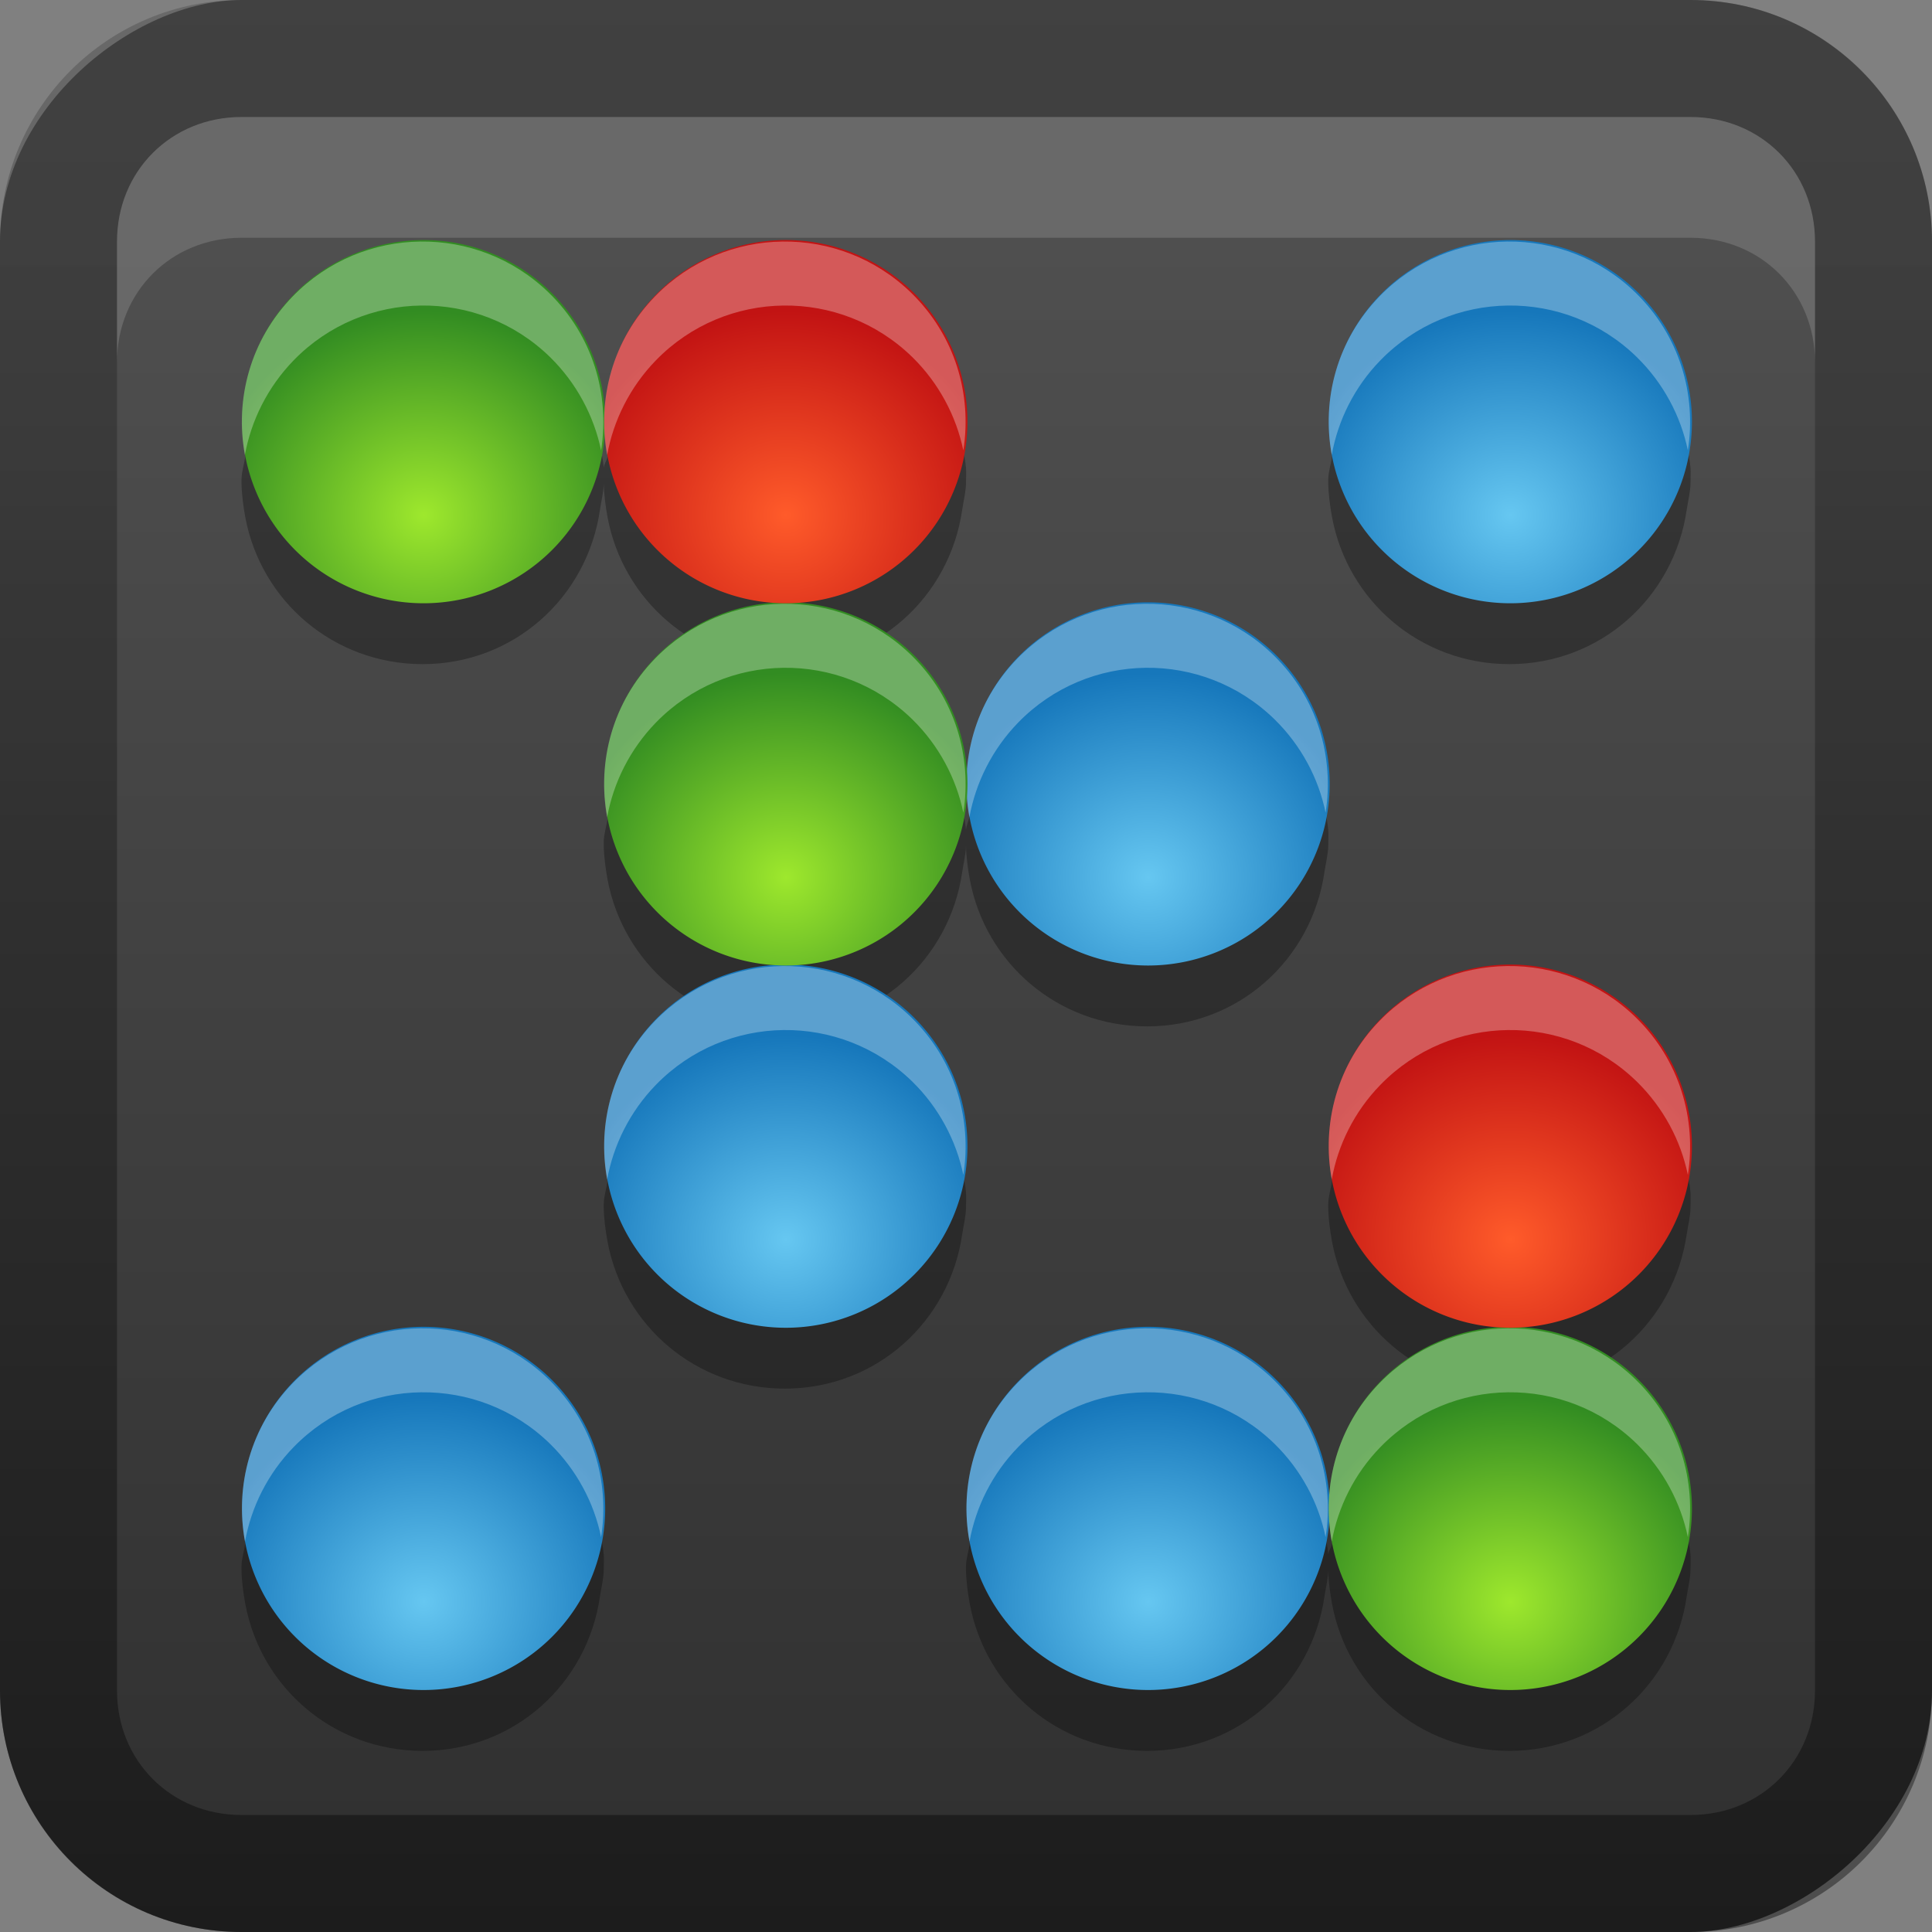 <?xml version="1.0" encoding="UTF-8" standalone="no"?>
<!-- Created with Inkscape (http://www.inkscape.org/) -->

<svg
   xmlns:dc="http://purl.org/dc/elements/1.1/"
   xmlns:cc="http://creativecommons.org/ns#"
   xmlns:rdf="http://www.w3.org/1999/02/22-rdf-syntax-ns#"
   xmlns:svg="http://www.w3.org/2000/svg"
   xmlns="http://www.w3.org/2000/svg"
   xmlns:xlink="http://www.w3.org/1999/xlink"
   xmlns:sodipodi="http://sodipodi.sourceforge.net/DTD/sodipodi-0.dtd"
   xmlns:inkscape="http://www.inkscape.org/namespaces/inkscape"
   width="16"
   height="16"
   id="svg2"
   sodipodi:version="0.32"
   inkscape:version="0.48.1 r9760"
   version="1.0"
   sodipodi:docname="gnome-glines.svg"
   inkscape:output_extension="org.inkscape.output.svg.inkscape"
   style="display:inline">
  <rect width="100%" height="100%" fill="#808080" stroke="none"/>
  <defs
     id="defs4">
    <inkscape:perspective
       sodipodi:type="inkscape:persp3d"
       inkscape:vp_x="0 : 8 : 1"
       inkscape:vp_y="0 : 1000 : 0"
       inkscape:vp_z="16 : 8 : 1"
       inkscape:persp3d-origin="8 : 5.3333333 : 1"
       id="perspective35" />
    <linearGradient
       inkscape:collect="always"
       id="linearGradient3327">
      <stop
         style="stop-color:#000000;stop-opacity:1;"
         offset="0"
         id="stop3330" />
      <stop
         style="stop-color:#000000;stop-opacity:0;"
         offset="1"
         id="stop3333" />
    </linearGradient>
    <linearGradient
       id="ButtonColor"
       x1="10.32"
       y1="21"
       x2="10.32"
       y2="0.999"
       gradientUnits="userSpaceOnUse">
      <stop
         style="stop-color:#29669f;stop-opacity:1;"
         offset="0"
         id="stop3189" />
      <stop
         style="stop-color:#88b6e0;stop-opacity:1;"
         offset="1"
         id="stop3191" />
    </linearGradient>
    <linearGradient
       inkscape:collect="always"
       xlink:href="#linearGradient3700-6"
       id="linearGradient3204"
       x1="1"
       y1="9"
       x2="15"
       y2="9"
       gradientUnits="userSpaceOnUse"
       gradientTransform="translate(-17,-2)" />
    <linearGradient
       inkscape:collect="always"
       xlink:href="#linearGradient3327"
       id="linearGradient3629"
       x1="0"
       y1="8"
       x2="29.017"
       y2="8"
       gradientUnits="userSpaceOnUse"
       gradientTransform="matrix(0,-1,1,0,0,16)" />
    <linearGradient
       inkscape:collect="always"
       xlink:href="#SVGID_1_-4"
       id="linearGradient3765"
       gradientUnits="userSpaceOnUse"
       gradientTransform="matrix(0.093,0,0,0.041,-26.756,8.025)"
       x1="383.289"
       y1="0"
       x2="383.289"
       y2="218.48" />
    <linearGradient
       id="SVGID_1_-4"
       gradientUnits="userSpaceOnUse"
       x1="383.289"
       y1="0"
       x2="383.289"
       y2="218.48">
      <stop
         offset="0.006"
         style="stop-color:#ED2828"
         id="stop3143-2" />
      <stop
         offset="0.5"
         style="stop-color:#EF3B39"
         id="stop3145-1" />
      <stop
         offset="0.994"
         style="stop-color:#C02126"
         id="stop3147-3" />
    </linearGradient>
    <linearGradient
       y2="180.675"
       x2="175.308"
       y1="73.254"
       x1="175.308"
       gradientUnits="userSpaceOnUse"
       id="linearGradient3749-5">
      <stop
         id="stop3751-8"
         style="stop-color:#000000;stop-opacity:1;"
         offset="0" />
      <stop
         id="stop3753-7"
         style="stop-color:#000000;stop-opacity:0.473;"
         offset="0.994" />
    </linearGradient>
    <linearGradient
       inkscape:collect="always"
       xlink:href="#linearGradient3749-5"
       id="linearGradient3754"
       gradientUnits="userSpaceOnUse"
       gradientTransform="matrix(0.042,0,0,0.034,1.944,0.786)"
       x1="175.308"
       y1="73.254"
       x2="175.308"
       y2="180.675" />
    <linearGradient
       inkscape:collect="always"
       xlink:href="#linearGradient3749-5"
       id="linearGradient3756"
       gradientUnits="userSpaceOnUse"
       gradientTransform="matrix(0.05,0,0,0.034,2.48,0.786)"
       x1="175.308"
       y1="73.254"
       x2="175.308"
       y2="180.675" />
    <linearGradient
       y2="180.675"
       x2="175.308"
       y1="73.254"
       x1="175.308"
       gradientTransform="matrix(0.049,0,0,0.034,3.116,0.786)"
       gradientUnits="userSpaceOnUse"
       id="linearGradient3809"
       xlink:href="#linearGradient3749-5"
       inkscape:collect="always" />
    <inkscape:perspective
       id="perspective3729"
       inkscape:persp3d-origin="0.5 : 0.33333333 : 1"
       inkscape:vp_z="1 : 0.5 : 1"
       inkscape:vp_y="0 : 1000 : 0"
       inkscape:vp_x="0 : 0.5 : 1"
       sodipodi:type="inkscape:persp3d" />
    <linearGradient
       inkscape:collect="always"
       xlink:href="#linearGradient3696"
       id="linearGradient4163"
       x1="6"
       y1="48"
       x2="90"
       y2="48"
       gradientUnits="userSpaceOnUse"
       gradientTransform="translate(-96,0)" />
    <linearGradient
       id="linearGradient3696">
      <stop
         id="stop3698"
         offset="0"
         style="stop-color:#2458a6;stop-opacity:1;" />
      <stop
         id="stop3700"
         offset="1"
         style="stop-color:#598ad4;stop-opacity:1;" />
    </linearGradient>
    <linearGradient
       y2="48"
       x2="90"
       y1="48"
       x1="6"
       gradientTransform="translate(-52.867,-57.253)"
       gradientUnits="userSpaceOnUse"
       id="linearGradient3738"
       xlink:href="#linearGradient3696"
       inkscape:collect="always" />
    <inkscape:perspective
       id="perspective3703"
       inkscape:persp3d-origin="0.5 : 0.33333333 : 1"
       inkscape:vp_z="1 : 0.5 : 1"
       inkscape:vp_y="0 : 1000 : 0"
       inkscape:vp_x="0 : 0.5 : 1"
       sodipodi:type="inkscape:persp3d" />
    <linearGradient
       gradientTransform="matrix(0.194,0,0,0.194,-1.401,-1.946)"
       inkscape:collect="always"
       xlink:href="#linearGradient4099"
       id="linearGradient4113"
       x1="22.111"
       y1="62.984"
       x2="40"
       y2="32"
       gradientUnits="userSpaceOnUse" />
    <linearGradient
       id="linearGradient4099">
      <stop
         style="stop-color:#9ede27;stop-opacity:1;"
         offset="0"
         id="stop4101" />
      <stop
         style="stop-color:#c8f16b;stop-opacity:1;"
         offset="1"
         id="stop4103" />
    </linearGradient>
    <linearGradient
       gradientTransform="matrix(0.194,0,0,0.194,-1.526,-1.946)"
       inkscape:collect="always"
       xlink:href="#linearGradient4099"
       id="linearGradient4105"
       x1="38"
       y1="74"
       x2="70"
       y2="49"
       gradientUnits="userSpaceOnUse" />
    <linearGradient
       id="linearGradient3712">
      <stop
         style="stop-color:#9ede27;stop-opacity:1;"
         offset="0"
         id="stop3714" />
      <stop
         style="stop-color:#c8f16b;stop-opacity:1;"
         offset="1"
         id="stop3716" />
    </linearGradient>
    <linearGradient
       inkscape:collect="always"
       xlink:href="#linearGradient3799-3"
       id="linearGradient3746"
       gradientUnits="userSpaceOnUse"
       x1="56.037"
       y1="49.333"
       x2="56.037"
       y2="13.593"
       gradientTransform="matrix(0.265,0,0,0.265,-0.349,-3.708)" />
    <linearGradient
       id="linearGradient3799-3">
      <stop
         style="stop-color:#1a1a1a;stop-opacity:1;"
         offset="0"
         id="stop3801-3" />
      <stop
         style="stop-color:#000000;stop-opacity:1;"
         offset="1"
         id="stop3803-2" />
    </linearGradient>
    <linearGradient
       y2="13.593"
       x2="56.037"
       y1="49.333"
       x1="56.037"
       gradientTransform="matrix(0.194,0,0,0.194,-1.34,-1.884)"
       gradientUnits="userSpaceOnUse"
       id="linearGradient3726"
       xlink:href="#linearGradient3799-3"
       inkscape:collect="always" />
    <inkscape:perspective
       id="perspective3736"
       inkscape:persp3d-origin="0.5 : 0.33333333 : 1"
       inkscape:vp_z="1 : 0.5 : 1"
       inkscape:vp_y="0 : 1000 : 0"
       inkscape:vp_x="0 : 0.5 : 1"
       sodipodi:type="inkscape:persp3d" />
    <radialGradient
       inkscape:collect="always"
       xlink:href="#linearGradient3784-2"
       id="radialGradient3758"
       gradientUnits="userSpaceOnUse"
       gradientTransform="matrix(1.046,0.082,-0.052,0.91,0.849,1.34)"
       cx="49.581"
       cy="67.041"
       fx="49.581"
       fy="67.041"
       r="10" />
    <linearGradient
       id="linearGradient3784-2">
      <stop
         id="stop3786-4"
         offset="0"
         style="stop-color:#a0a0a0;stop-opacity:1;" />
      <stop
         id="stop3790-2"
         offset="1"
         style="stop-color:#1a1a1a;stop-opacity:1;" />
    </linearGradient>
    <radialGradient
       r="10"
       fy="67.041"
       fx="49.581"
       cy="67.041"
       cx="49.581"
       gradientTransform="matrix(1.046,0.082,-0.052,0.91,0.849,1.34)"
       gradientUnits="userSpaceOnUse"
       id="radialGradient3745"
       xlink:href="#linearGradient3784-2"
       inkscape:collect="always" />
    <radialGradient
       inkscape:collect="always"
       xlink:href="#linearGradient3784-2"
       id="radialGradient3698"
       cx="10.117"
       cy="6.534"
       fx="10.117"
       fy="6.534"
       r="2.649"
       gradientTransform="matrix(0.605,-0.183,0.133,0.441,0.819,7.7)"
       gradientUnits="userSpaceOnUse" />
    <radialGradient
       inkscape:collect="always"
       xlink:href="#linearGradient4250"
       id="radialGradient4097"
       gradientUnits="userSpaceOnUse"
       gradientTransform="matrix(1.188,0,0,1.125,-6,-3.25)"
       cx="32"
       cy="24.019"
       fx="32"
       fy="24.019"
       r="16" />
    <linearGradient
       id="linearGradient4250">
      <stop
         style="stop-color:#66c7f1;stop-opacity:1;"
         offset="0"
         id="stop4252" />
      <stop
         style="stop-color:#1677bb;stop-opacity:1;"
         offset="1"
         id="stop4254" />
    </linearGradient>
    <radialGradient
       inkscape:collect="always"
       xlink:href="#linearGradient4250"
       id="radialGradient4122"
       gradientUnits="userSpaceOnUse"
       gradientTransform="matrix(1.188,0,0,1.125,-6,-3.25)"
       cx="32"
       cy="24.019"
       fx="32"
       fy="24.019"
       r="16" />
    <linearGradient
       id="linearGradient3180">
      <stop
         style="stop-color:#66c7f1;stop-opacity:1;"
         offset="0"
         id="stop3182" />
      <stop
         style="stop-color:#1677bb;stop-opacity:1;"
         offset="1"
         id="stop3184" />
    </linearGradient>
    <radialGradient
       inkscape:collect="always"
       xlink:href="#linearGradient4250"
       id="radialGradient4128"
       gradientUnits="userSpaceOnUse"
       gradientTransform="matrix(1.188,0,0,1.125,-6,-3.25)"
       cx="32"
       cy="24.019"
       fx="32"
       fy="24.019"
       r="16" />
    <linearGradient
       id="linearGradient3187">
      <stop
         style="stop-color:#66c7f1;stop-opacity:1;"
         offset="0"
         id="stop3189-6" />
      <stop
         style="stop-color:#1677bb;stop-opacity:1;"
         offset="1"
         id="stop3191-1" />
    </linearGradient>
    <radialGradient
       inkscape:collect="always"
       xlink:href="#linearGradient4250"
       id="radialGradient4134"
       gradientUnits="userSpaceOnUse"
       gradientTransform="matrix(1.188,0,0,1.125,-6,-3.25)"
       cx="32"
       cy="24.019"
       fx="32"
       fy="24.019"
       r="16" />
    <linearGradient
       id="linearGradient3194">
      <stop
         style="stop-color:#66c7f1;stop-opacity:1;"
         offset="0"
         id="stop3196" />
      <stop
         style="stop-color:#1677bb;stop-opacity:1;"
         offset="1"
         id="stop3198" />
    </linearGradient>
    <radialGradient
       inkscape:collect="always"
       xlink:href="#linearGradient4250"
       id="radialGradient4140"
       gradientUnits="userSpaceOnUse"
       gradientTransform="matrix(1.188,0,0,1.125,-6,-3.25)"
       cx="32"
       cy="24.019"
       fx="32"
       fy="24.019"
       r="16" />
    <linearGradient
       id="linearGradient3201">
      <stop
         style="stop-color:#66c7f1;stop-opacity:1;"
         offset="0"
         id="stop3203" />
      <stop
         style="stop-color:#1677bb;stop-opacity:1;"
         offset="1"
         id="stop3205" />
    </linearGradient>
    <radialGradient
       inkscape:collect="always"
       xlink:href="#linearGradient4350"
       id="radialGradient4146"
       gradientUnits="userSpaceOnUse"
       gradientTransform="matrix(1.188,0,0,1.125,-6,-3.25)"
       cx="32"
       cy="24.019"
       fx="32"
       fy="24.019"
       r="16" />
    <linearGradient
       id="linearGradient4350">
      <stop
         id="stop4352"
         offset="0"
         style="stop-color:#9ee82d;stop-opacity:1;" />
      <stop
         id="stop4356"
         offset="1"
         style="stop-color:#328c22;stop-opacity:1;" />
    </linearGradient>
    <radialGradient
       inkscape:collect="always"
       xlink:href="#linearGradient4426"
       id="radialGradient4152"
       gradientUnits="userSpaceOnUse"
       gradientTransform="matrix(1.188,0,0,1.125,-6,-3.25)"
       cx="32"
       cy="24.019"
       fx="32"
       fy="24.019"
       r="16" />
    <linearGradient
       id="linearGradient4426">
      <stop
         id="stop4428"
         offset="0"
         style="stop-color:#ff5b2a;stop-opacity:1;" />
      <stop
         id="stop4432"
         offset="1"
         style="stop-color:#c21313;stop-opacity:1;" />
    </linearGradient>
    <radialGradient
       inkscape:collect="always"
       xlink:href="#linearGradient4350"
       id="radialGradient4158"
       gradientUnits="userSpaceOnUse"
       gradientTransform="matrix(1.188,0,0,1.125,-6,-3.25)"
       cx="32"
       cy="24.019"
       fx="32"
       fy="24.019"
       r="16" />
    <linearGradient
       id="linearGradient3216">
      <stop
         id="stop3218"
         offset="0"
         style="stop-color:#9ee82d;stop-opacity:1;" />
      <stop
         id="stop3220"
         offset="1"
         style="stop-color:#328c22;stop-opacity:1;" />
    </linearGradient>
    <radialGradient
       inkscape:collect="always"
       xlink:href="#linearGradient4350"
       id="radialGradient4164"
       gradientUnits="userSpaceOnUse"
       gradientTransform="matrix(1.188,0,0,1.125,-6,-3.25)"
       cx="32"
       cy="24.019"
       fx="32"
       fy="24.019"
       r="16" />
    <linearGradient
       id="linearGradient3223">
      <stop
         id="stop3225"
         offset="0"
         style="stop-color:#9ee82d;stop-opacity:1;" />
      <stop
         id="stop3227"
         offset="1"
         style="stop-color:#328c22;stop-opacity:1;" />
    </linearGradient>
    <radialGradient
       inkscape:collect="always"
       xlink:href="#linearGradient4426"
       id="radialGradient4170"
       gradientUnits="userSpaceOnUse"
       gradientTransform="matrix(1.188,0,0,1.125,-6,-3.25)"
       cx="32"
       cy="24.019"
       fx="32"
       fy="24.019"
       r="16" />
    <linearGradient
       id="linearGradient3230">
      <stop
         id="stop3232"
         offset="0"
         style="stop-color:#ff5b2a;stop-opacity:1;" />
      <stop
         id="stop3234"
         offset="1"
         style="stop-color:#c21313;stop-opacity:1;" />
    </linearGradient>
    <linearGradient
       inkscape:collect="always"
       xlink:href="#linearGradient3700-6"
       id="linearGradient3181"
       x1="-3.061"
       y1="27.258"
       x2="-3.061"
       y2="7.254"
       gradientUnits="userSpaceOnUse"
       gradientTransform="translate(12.119,-7.258)" />
    <linearGradient
       id="linearGradient3700-6">
      <stop
         style="stop-color:#2f2f2f;stop-opacity:1;"
         offset="0"
         id="stop3702-3" />
      <stop
         style="stop-color:#4f4f4f;stop-opacity:1;"
         offset="1"
         id="stop3704-9" />
    </linearGradient>
    <linearGradient
       y2="7.254"
       x2="-3.061"
       y1="27.258"
       x1="-3.061"
       gradientTransform="translate(22.119,-13.258)"
       gradientUnits="userSpaceOnUse"
       id="linearGradient3274"
       xlink:href="#linearGradient3700-6"
       inkscape:collect="always" />
    <radialGradient
       inkscape:collect="always"
       xlink:href="#linearGradient4250"
       id="radialGradient4013"
       gradientUnits="userSpaceOnUse"
       gradientTransform="matrix(0.111,0,0,-0.105,-20.062,15.805)"
       cx="32"
       cy="24.019"
       fx="32"
       fy="24.019"
       r="16" />
    <radialGradient
       inkscape:collect="always"
       xlink:href="#linearGradient4250"
       id="radialGradient4015"
       gradientUnits="userSpaceOnUse"
       gradientTransform="matrix(1.188,0,0,1.125,-6,-3.25)"
       cx="32"
       cy="24.019"
       fx="32"
       fy="24.019"
       r="16" />
    <radialGradient
       inkscape:collect="always"
       xlink:href="#linearGradient4250"
       id="radialGradient4017"
       gradientUnits="userSpaceOnUse"
       gradientTransform="matrix(1.188,0,0,1.125,-6,-3.25)"
       cx="32"
       cy="24.019"
       fx="32"
       fy="24.019"
       r="16" />
    <radialGradient
       inkscape:collect="always"
       xlink:href="#linearGradient4250"
       id="radialGradient4019"
       gradientUnits="userSpaceOnUse"
       gradientTransform="matrix(1.188,0,0,1.125,-6,-3.25)"
       cx="32"
       cy="24.019"
       fx="32"
       fy="24.019"
       r="16" />
    <radialGradient
       inkscape:collect="always"
       xlink:href="#linearGradient4250"
       id="radialGradient4021"
       gradientUnits="userSpaceOnUse"
       gradientTransform="matrix(1.188,0,0,1.125,-6,-3.25)"
       cx="32"
       cy="24.019"
       fx="32"
       fy="24.019"
       r="16" />
    <radialGradient
       inkscape:collect="always"
       xlink:href="#linearGradient4350"
       id="radialGradient4023"
       gradientUnits="userSpaceOnUse"
       gradientTransform="matrix(1.188,0,0,1.125,-6,-3.25)"
       cx="32"
       cy="24.019"
       fx="32"
       fy="24.019"
       r="16" />
    <radialGradient
       inkscape:collect="always"
       xlink:href="#linearGradient4426"
       id="radialGradient4025"
       gradientUnits="userSpaceOnUse"
       gradientTransform="matrix(1.188,0,0,1.125,-6,-3.25)"
       cx="32"
       cy="24.019"
       fx="32"
       fy="24.019"
       r="16" />
    <radialGradient
       inkscape:collect="always"
       xlink:href="#linearGradient4350"
       id="radialGradient4027"
       gradientUnits="userSpaceOnUse"
       gradientTransform="matrix(1.188,0,0,1.125,-6,-3.25)"
       cx="32"
       cy="24.019"
       fx="32"
       fy="24.019"
       r="16" />
    <radialGradient
       inkscape:collect="always"
       xlink:href="#linearGradient4350"
       id="radialGradient4029"
       gradientUnits="userSpaceOnUse"
       gradientTransform="matrix(1.188,0,0,1.125,-6,-3.25)"
       cx="32"
       cy="24.019"
       fx="32"
       fy="24.019"
       r="16" />
    <radialGradient
       inkscape:collect="always"
       xlink:href="#linearGradient4426"
       id="radialGradient4031"
       gradientUnits="userSpaceOnUse"
       gradientTransform="matrix(1.188,0,0,1.125,-6,-3.25)"
       cx="32"
       cy="24.019"
       fx="32"
       fy="24.019"
       r="16" />
  </defs>
  <sodipodi:namedview
     id="base"
     pagecolor="#ffffff"
     bordercolor="#e7e7e7"
     borderopacity="1"
     inkscape:pageopacity="0.0"
     inkscape:pageshadow="2"
     inkscape:zoom="26.212949"
     inkscape:cx="-9.5516177"
     inkscape:cy="9.5563131"
     inkscape:document-units="px"
     inkscape:current-layer="layer1"
     showgrid="true"
     inkscape:showpageshadow="false"
     showguides="false"
     inkscape:guide-bbox="true"
     inkscape:window-width="1920"
     inkscape:window-height="1028"
     inkscape:window-x="0"
     inkscape:window-y="25"
     inkscape:window-maximized="1"
     inkscape:snap-global="false">
    <sodipodi:guide
       orientation="1,0"
       position="0,112"
       id="guide2383" />
    <sodipodi:guide
       orientation="0,1"
       position="26.278,128"
       id="guide2385" />
    <sodipodi:guide
       orientation="1,0"
       position="128,54.082"
       id="guide2387" />
    <sodipodi:guide
       orientation="0,1"
       position="78.156,0"
       id="guide2389" />
    <sodipodi:guide
       orientation="0,1"
       position="60.864,64.085"
       id="guide2391" />
    <inkscape:grid
       type="xygrid"
       id="grid3672"
       visible="true"
       enabled="true" />
  </sodipodi:namedview>
  <g
     inkscape:label="Button"
     inkscape:groupmode="layer"
     id="layer1">
    <rect
       ry="2"
       rx="2"
       y="0"
       x="-16"
       height="16"
       width="16"
       id="rect3196"
       style="fill:url(#linearGradient3204);fill-opacity:1.0;fill-rule:nonzero;stroke:none"
       transform="matrix(0,-1,1,0,0,0)" />
    <path
       style="color:#000000;fill:#000000;fill-opacity:1;fill-rule:nonzero;stroke:none;stroke-width:0.5;marker:none;visibility:visible;display:inline;overflow:visible;enable-background:accumulate;opacity:0.3"
       d="M 3.469,2.5 C 3.085,2.505 2.727,2.641 2.438,2.938 2.359,3.016 2.278,3.094 2.219,3.188 2.208,3.205 2.198,3.232 2.188,3.25 2.159,3.3 2.148,3.352 2.125,3.406 2.093,3.48 2.082,3.548 2.062,3.625 2.05,3.676 2.039,3.728 2.031,3.781 2.023,3.843 2.001,3.906 2,3.969 2,3.979 2,3.99 2,4 2.001,4.088 2.015,4.194 2.031,4.281 2.16,4.979 2.765,5.5 3.5,5.5 4.256,5.5 4.865,4.946 4.969,4.219 4.98,4.145 4.999,4.075 5,4 5.001,4.088 5.015,4.194 5.031,4.281 5.158,4.969 5.747,5.486 6.469,5.5 6.085,5.505 5.727,5.641 5.438,5.938 5.359,6.016 5.278,6.094 5.219,6.188 5.208,6.205 5.198,6.232 5.188,6.25 5.159,6.3 5.148,6.352 5.125,6.406 5.093,6.48 5.082,6.548 5.062,6.625 5.05,6.676 5.039,6.728 5.031,6.781 5.023,6.843 5.001,6.906 5,6.969 5,6.979 5,6.99 5,7 5.001,7.088 5.015,7.194 5.031,7.281 5.158,7.969 5.747,8.486 6.469,8.5 6.085,8.505 5.727,8.641 5.438,8.938 5.359,9.016 5.278,9.094 5.219,9.188 5.208,9.205 5.198,9.232 5.188,9.25 5.159,9.3 5.148,9.352 5.125,9.406 5.093,9.48 5.082,9.548 5.062,9.625 5.05,9.676 5.039,9.728 5.031,9.781 5.023,9.843 5.001,9.906 5,9.969 5,9.979 5,9.99 5,10 c 7.51e-4,0.088 0.015,0.194 0.031,0.281 C 5.16,10.979 5.765,11.5 6.5,11.5 7.256,11.5 7.865,10.946 7.969,10.219 7.98,10.145 7.999,10.075 8,10 8,9.959 8.003,9.915 8,9.875 7.995,9.812 7.981,9.75 7.969,9.688 7.958,9.635 7.953,9.581 7.938,9.531 7.923,9.486 7.894,9.45 7.875,9.406 7.847,9.339 7.819,9.281 7.781,9.219 7.769,9.199 7.763,9.176 7.75,9.156 7.696,9.076 7.63,9.005 7.562,8.938 7.43,8.809 7.253,8.695 7.094,8.625 7.073,8.616 7.053,8.602 7.031,8.594 6.859,8.526 6.682,8.501 6.5,8.5 7.256,8.5 7.865,7.946 7.969,7.219 7.98,7.145 7.999,7.075 8,7 8.001,7.088 8.015,7.194 8.031,7.281 8.16,7.979 8.765,8.5 9.5,8.5 10.256,8.5 10.865,7.946 10.969,7.219 10.98,7.145 10.999,7.075 11,7 11,6.959 11.003,6.915 11,6.875 10.995,6.812 10.982,6.75 10.969,6.688 10.958,6.635 10.953,6.581 10.938,6.531 10.923,6.486 10.894,6.45 10.875,6.406 10.847,6.339 10.819,6.281 10.781,6.219 10.769,6.199 10.763,6.176 10.75,6.156 10.696,6.076 10.63,6.005 10.562,5.938 10.43,5.809 10.253,5.695 10.094,5.625 10.073,5.616 10.053,5.602 10.031,5.594 9.668,5.452 9.265,5.474 8.906,5.625 8.624,5.745 8.381,5.931 8.219,6.188 8.131,6.325 8.1,6.472 8.062,6.625 8.052,6.666 8.038,6.707 8.031,6.75 8.025,6.793 8.003,6.832 8,6.875 7.995,6.812 7.981,6.75 7.969,6.688 7.958,6.635 7.953,6.581 7.938,6.531 7.923,6.486 7.894,6.45 7.875,6.406 7.847,6.339 7.819,6.281 7.781,6.219 7.769,6.199 7.763,6.176 7.75,6.156 7.696,6.076 7.63,6.005 7.562,5.938 7.43,5.809 7.253,5.695 7.094,5.625 7.073,5.616 7.053,5.602 7.031,5.594 6.859,5.526 6.682,5.501 6.5,5.5 7.256,5.5 7.865,4.946 7.969,4.219 7.98,4.145 7.999,4.075 8,4 8,3.959 8.003,3.915 8,3.875 7.995,3.812 7.981,3.75 7.969,3.688 7.958,3.635 7.953,3.581 7.938,3.531 7.923,3.486 7.894,3.45 7.875,3.406 7.847,3.339 7.819,3.281 7.781,3.219 7.769,3.199 7.763,3.176 7.75,3.156 7.696,3.076 7.63,3.005 7.562,2.938 7.43,2.809 7.253,2.695 7.094,2.625 7.073,2.616 7.053,2.602 7.031,2.594 6.487,2.381 5.871,2.493 5.438,2.938 5.359,3.016 5.278,3.094 5.219,3.188 5.208,3.205 5.198,3.232 5.188,3.25 5.159,3.3 5.148,3.352 5.125,3.406 5.093,3.48 5.082,3.548 5.062,3.625 5.05,3.676 5.039,3.728 5.031,3.781 5.027,3.814 5.002,3.842 5,3.875 4.995,3.812 4.981,3.75 4.969,3.688 4.958,3.635 4.953,3.581 4.938,3.531 4.923,3.486 4.894,3.45 4.875,3.406 4.847,3.339 4.819,3.281 4.781,3.219 4.769,3.199 4.763,3.176 4.75,3.156 4.696,3.076 4.63,3.005 4.562,2.938 4.43,2.809 4.253,2.695 4.094,2.625 4.073,2.616 4.053,2.602 4.031,2.594 3.85,2.523 3.661,2.498 3.469,2.5 z m 9,0 C 12.277,2.502 12.086,2.549 11.906,2.625 11.624,2.745 11.381,2.931 11.219,3.188 11.131,3.325 11.1,3.472 11.062,3.625 11.05,3.676 11.039,3.728 11.031,3.781 11.023,3.843 11.001,3.906 11,3.969 11,3.979 11,3.99 11,4 11.001,4.088 11.015,4.194 11.031,4.281 11.16,4.979 11.765,5.5 12.5,5.5 13.256,5.5 13.865,4.946 13.969,4.219 13.98,4.145 13.999,4.075 14,4 14,3.959 14.003,3.915 14,3.875 13.995,3.812 13.982,3.75 13.969,3.688 13.958,3.635 13.953,3.581 13.938,3.531 13.923,3.486 13.894,3.45 13.875,3.406 13.847,3.339 13.819,3.281 13.781,3.219 13.769,3.199 13.763,3.176 13.75,3.156 13.696,3.076 13.63,3.005 13.562,2.938 13.43,2.809 13.253,2.695 13.094,2.625 13.073,2.616 13.053,2.602 13.031,2.594 12.85,2.523 12.661,2.498 12.469,2.5 z m 0,6 C 12.085,8.505 11.727,8.641 11.438,8.938 11.359,9.016 11.278,9.094 11.219,9.188 11.208,9.205 11.198,9.232 11.188,9.25 11.159,9.3 11.148,9.352 11.125,9.406 11.093,9.48 11.082,9.548 11.062,9.625 11.05,9.676 11.039,9.728 11.031,9.781 11.023,9.843 11.001,9.906 11,9.969 11,9.979 11,9.99 11,10 c 7.51e-4,0.088 0.015,0.194 0.031,0.281 0.127,0.688 0.716,1.204 1.438,1.219 -0.384,0.005 -0.742,0.141 -1.031,0.438 -0.078,0.078 -0.159,0.156 -0.219,0.25 -0.011,0.017 -0.021,0.045 -0.031,0.062 -0.029,0.05 -0.04,0.102 -0.062,0.156 -0.032,0.074 -0.043,0.142 -0.062,0.219 -0.013,0.051 -0.024,0.103 -0.031,0.156 C 11.027,12.814 11.002,12.842 11,12.875 10.995,12.812 10.982,12.75 10.969,12.688 10.958,12.635 10.953,12.581 10.938,12.531 10.923,12.486 10.894,12.45 10.875,12.406 10.847,12.339 10.819,12.281 10.781,12.219 10.769,12.199 10.763,12.176 10.75,12.156 10.696,12.076 10.63,12.005 10.562,11.938 10.43,11.809 10.253,11.695 10.094,11.625 10.073,11.616 10.053,11.602 10.031,11.594 9.487,11.381 8.871,11.493 8.438,11.938 8.359,12.016 8.278,12.094 8.219,12.188 8.208,12.205 8.198,12.232 8.188,12.25 8.159,12.3 8.148,12.352 8.125,12.406 8.093,12.48 8.082,12.548 8.062,12.625 8.05,12.676 8.039,12.728 8.031,12.781 8.023,12.843 8.001,12.906 8,12.969 8,12.979 8,12.99 8,13 8.001,13.088 8.015,13.194 8.031,13.281 8.16,13.979 8.765,14.5 9.5,14.5 c 0.756,0 1.365,-0.554 1.469,-1.281 C 10.98,13.145 10.999,13.075 11,13 c 7.51e-4,0.088 0.015,0.194 0.031,0.281 C 11.16,13.979 11.765,14.5 12.5,14.5 c 0.756,0 1.365,-0.554 1.469,-1.281 C 13.98,13.145 13.999,13.075 14,13 c 0,-0.041 0.003,-0.085 0,-0.125 -0.005,-0.063 -0.018,-0.125 -0.031,-0.188 -0.011,-0.052 -0.015,-0.106 -0.031,-0.156 -0.014,-0.045 -0.044,-0.082 -0.062,-0.125 -0.028,-0.067 -0.056,-0.126 -0.094,-0.188 C 13.769,12.199 13.763,12.176 13.75,12.156 13.696,12.076 13.63,12.005 13.562,11.938 13.43,11.809 13.253,11.695 13.094,11.625 13.073,11.616 13.053,11.602 13.031,11.594 12.859,11.526 12.682,11.501 12.5,11.5 c 0.756,0 1.365,-0.554 1.469,-1.281 C 13.98,10.145 13.999,10.075 14,10 14,9.959 14.003,9.915 14,9.875 13.995,9.812 13.982,9.75 13.969,9.688 13.958,9.635 13.953,9.581 13.938,9.531 13.923,9.486 13.894,9.45 13.875,9.406 13.847,9.339 13.819,9.281 13.781,9.219 13.769,9.199 13.763,9.176 13.75,9.156 13.696,9.076 13.63,9.005 13.562,8.938 13.43,8.809 13.253,8.695 13.094,8.625 13.073,8.616 13.053,8.602 13.031,8.594 12.85,8.523 12.661,8.498 12.469,8.5 z m -9,3 C 3.085,11.505 2.727,11.641 2.438,11.938 2.359,12.016 2.278,12.094 2.219,12.188 2.208,12.205 2.198,12.232 2.188,12.25 2.159,12.3 2.148,12.352 2.125,12.406 2.093,12.48 2.082,12.548 2.062,12.625 2.05,12.676 2.039,12.728 2.031,12.781 2.023,12.843 2.001,12.906 2,12.969 2,12.979 2,12.99 2,13 2.001,13.088 2.015,13.194 2.031,13.281 2.16,13.979 2.765,14.5 3.5,14.5 4.256,14.5 4.865,13.946 4.969,13.219 4.98,13.145 4.999,13.075 5,13 5,12.959 5.003,12.915 5,12.875 4.995,12.812 4.981,12.75 4.969,12.688 4.958,12.635 4.953,12.581 4.938,12.531 4.923,12.486 4.894,12.45 4.875,12.406 4.847,12.339 4.819,12.281 4.781,12.219 4.769,12.199 4.763,12.176 4.75,12.156 4.696,12.076 4.63,12.005 4.562,11.938 4.43,11.809 4.253,11.695 4.094,11.625 4.073,11.616 4.053,11.602 4.031,11.594 3.85,11.523 3.661,11.498 3.469,11.5 z"
       id="path3973"
       inkscape:connector-curvature="0" />
    <path
       style="opacity:0.4;fill:url(#linearGradient3629);fill-opacity:1;fill-rule:nonzero;stroke:none"
       d="m 0,14 c 0,1.108 0.892,2 2,2 l 12,0 c 1.108,0 2,-0.892 2,-2 L 16,2 C 16,0.892 15.108,0 14,0 L 2,0 C 0.892,0 0,0.892 0,2 l 0,12 z m 0.969,0 0,-12 C 0.969,1.417 1.417,0.969 2,0.969 l 12,0 c 0.583,0 1.031,0.448 1.031,1.031 l 0,12 c 0,0.583 -0.448,1.031 -1.031,1.031 l -12,0 C 1.417,15.031 0.969,14.583 0.969,14 z"
       id="rect2835" />
    <path
       style="fill:#ffffff;fill-opacity:1;fill-rule:nonzero;stroke:none;opacity:0.15"
       d="M 2 0.969 C 1.417 0.969 0.969 1.417 0.969 2 L 0.969 3 C 0.969 2.417 1.417 1.969 2 1.969 L 14 1.969 C 14.583 1.969 15.031 2.417 15.031 3 L 15.031 2 C 15.031 1.417 14.583 0.969 14 0.969 L 2 0.969 z "
       id="path2843" />
    <path
       transform="matrix(0.094,0,0,-0.094,0.5,15.5)"
       d="m 48,32 a 16,16 0 1 1 -32,0 16,16 0 1 1 32,0 z"
       sodipodi:ry="16"
       sodipodi:rx="16"
       sodipodi:cy="32"
       sodipodi:cx="32"
       id="path4095"
       style="color:#000000;fill:url(#radialGradient4097);fill-opacity:1;fill-rule:nonzero;stroke:none;stroke-width:0.5;marker:none;visibility:visible;display:inline;overflow:visible;enable-background:accumulate"
       sodipodi:type="arc" />
    <path
       style="opacity:0.3;color:#000000;fill:#ffffff;fill-opacity:1;fill-rule:nonzero;stroke:none;stroke-width:0.5;marker:none;visibility:visible;display:inline;overflow:visible;enable-background:accumulate"
       d="m 4.547,11.426 c -0.593,-0.578 -1.543,-0.566 -2.121,0.027 -0.353,0.362 -0.482,0.852 -0.397,1.314 0.051,-0.284 0.187,-0.562 0.404,-0.784 0.578,-0.593 1.528,-0.605 2.121,-0.027 0.222,0.217 0.366,0.491 0.424,0.774 0.073,-0.464 -0.069,-0.951 -0.431,-1.304 z"
       id="path4116"
       inkscape:transform-center-x="9.7751015e-05"
       inkscape:transform-center-y="-0.61623482"
       inkscape:connector-curvature="0" />
    <path
       sodipodi:type="arc"
       style="color:#000000;fill:url(#radialGradient4122);fill-opacity:1;fill-rule:nonzero;stroke:none;stroke-width:0.5;marker:none;visibility:visible;display:inline;overflow:visible;enable-background:accumulate"
       id="path4118"
       sodipodi:cx="32"
       sodipodi:cy="32"
       sodipodi:rx="16"
       sodipodi:ry="16"
       d="m 48,32 a 16,16 0 1 1 -32,0 16,16 0 1 1 32,0 z"
       transform="matrix(0.094,0,0,-0.094,6.5,15.5)" />
    <path
       inkscape:transform-center-y="-0.61623482"
       inkscape:transform-center-x="9.7580801e-05"
       id="path4120"
       d="m 10.547,11.426 c -0.593,-0.578 -1.543,-0.566 -2.121,0.027 -0.353,0.362 -0.482,0.852 -0.397,1.314 0.051,-0.284 0.187,-0.562 0.404,-0.784 0.578,-0.593 1.528,-0.605 2.121,-0.027 0.222,0.217 0.366,0.491 0.424,0.774 0.073,-0.464 -0.069,-0.951 -0.431,-1.304 z"
       style="opacity:0.3;color:#000000;fill:#ffffff;fill-opacity:1;fill-rule:nonzero;stroke:none;stroke-width:0.5;marker:none;visibility:visible;display:inline;overflow:visible;enable-background:accumulate"
       inkscape:connector-curvature="0" />
    <path
       sodipodi:type="arc"
       style="color:#000000;fill:url(#radialGradient4128);fill-opacity:1;fill-rule:nonzero;stroke:none;stroke-width:0.5;marker:none;visibility:visible;display:inline;overflow:visible;enable-background:accumulate"
       id="path4124"
       sodipodi:cx="32"
       sodipodi:cy="32"
       sodipodi:rx="16"
       sodipodi:ry="16"
       d="m 48,32 a 16,16 0 1 1 -32,0 16,16 0 1 1 32,0 z"
       transform="matrix(0.094,0,0,-0.094,3.5,12.5)" />
    <path
       inkscape:transform-center-y="-0.61623498"
       inkscape:transform-center-x="9.7773808e-05"
       id="path4126"
       d="M 7.547,8.426 C 6.954,7.848 6.004,7.86 5.426,8.453 5.073,8.815 4.943,9.305 5.028,9.768 5.08,9.483 5.216,9.206 5.433,8.983 6.011,8.39 6.96,8.378 7.554,8.956 7.776,9.173 7.919,9.447 7.978,9.73 8.051,9.265 7.909,8.779 7.547,8.426 z"
       style="opacity:0.3;color:#000000;fill:#ffffff;fill-opacity:1;fill-rule:nonzero;stroke:none;stroke-width:0.5;marker:none;visibility:visible;display:inline;overflow:visible;enable-background:accumulate"
       inkscape:connector-curvature="0" />
    <path
       transform="matrix(0.094,0,0,-0.094,6.5,9.5)"
       d="m 48,32 a 16,16 0 1 1 -32,0 16,16 0 1 1 32,0 z"
       sodipodi:ry="16"
       sodipodi:rx="16"
       sodipodi:cy="32"
       sodipodi:cx="32"
       id="path4130"
       style="color:#000000;fill:url(#radialGradient4134);fill-opacity:1;fill-rule:nonzero;stroke:none;stroke-width:0.5;marker:none;visibility:visible;display:inline;overflow:visible;enable-background:accumulate"
       sodipodi:type="arc" />
    <path
       style="opacity:0.3;color:#000000;fill:#ffffff;fill-opacity:1;fill-rule:nonzero;stroke:none;stroke-width:0.5;marker:none;visibility:visible;display:inline;overflow:visible;enable-background:accumulate"
       d="M 10.547,5.426 C 9.954,4.848 9.004,4.86 8.426,5.453 8.073,5.815 7.943,6.305 8.028,6.768 8.08,6.483 8.216,6.206 8.433,5.983 9.011,5.39 9.96,5.378 10.554,5.956 c 0.222,0.217 0.366,0.491 0.424,0.774 0.073,-0.464 -0.069,-0.951 -0.431,-1.304 z"
       id="path4132"
       inkscape:transform-center-x="9.7686309e-05"
       inkscape:transform-center-y="-0.61623499"
       inkscape:connector-curvature="0" />
    <path
       sodipodi:type="arc"
       style="color:#000000;fill:url(#radialGradient4140);fill-opacity:1;fill-rule:nonzero;stroke:none;stroke-width:0.5;marker:none;visibility:visible;display:inline;overflow:visible;enable-background:accumulate"
       id="path4136"
       sodipodi:cx="32"
       sodipodi:cy="32"
       sodipodi:rx="16"
       sodipodi:ry="16"
       d="m 48,32 a 16,16 0 1 1 -32,0 16,16 0 1 1 32,0 z"
       transform="matrix(0.094,0,0,-0.094,9.5,6.5)" />
    <path
       inkscape:transform-center-y="-0.61623498"
       inkscape:transform-center-x="9.6438996e-05"
       id="path4138"
       d="m 13.547,2.426 c -0.593,-0.578 -1.543,-0.566 -2.121,0.027 -0.353,0.362 -0.482,0.852 -0.397,1.314 0.051,-0.284 0.187,-0.562 0.404,-0.784 0.578,-0.593 1.528,-0.605 2.121,-0.027 0.222,0.217 0.366,0.491 0.424,0.774 0.073,-0.464 -0.069,-0.951 -0.431,-1.304 z"
       style="opacity:0.3;color:#000000;fill:#ffffff;fill-opacity:1;fill-rule:nonzero;stroke:none;stroke-width:0.5;marker:none;visibility:visible;display:inline;overflow:visible;enable-background:accumulate"
       inkscape:connector-curvature="0" />
    <path
       transform="matrix(0.094,0,0,-0.094,9.5,15.5)"
       d="m 48,32 a 16,16 0 1 1 -32,0 16,16 0 1 1 32,0 z"
       sodipodi:ry="16"
       sodipodi:rx="16"
       sodipodi:cy="32"
       sodipodi:cx="32"
       id="path4142"
       style="color:#000000;fill:url(#radialGradient4146);fill-opacity:1;fill-rule:nonzero;stroke:none;stroke-width:0.5;marker:none;visibility:visible;display:inline;overflow:visible;enable-background:accumulate"
       sodipodi:type="arc" />
    <path
       style="opacity:0.3;color:#000000;fill:#ffffff;fill-opacity:1;fill-rule:nonzero;stroke:none;stroke-width:0.5;marker:none;visibility:visible;display:inline;overflow:visible;enable-background:accumulate"
       d="m 13.547,11.426 c -0.593,-0.578 -1.543,-0.566 -2.121,0.027 -0.353,0.362 -0.482,0.852 -0.397,1.314 0.051,-0.284 0.187,-0.562 0.404,-0.784 0.578,-0.593 1.528,-0.605 2.121,-0.027 0.222,0.217 0.366,0.491 0.424,0.774 0.073,-0.464 -0.069,-0.951 -0.431,-1.304 z"
       id="path4144"
       inkscape:transform-center-x="9.6438996e-05"
       inkscape:transform-center-y="-0.61623482"
       inkscape:connector-curvature="0" />
    <path
       sodipodi:type="arc"
       style="color:#000000;fill:url(#radialGradient4152);fill-opacity:1;fill-rule:nonzero;stroke:none;stroke-width:0.5;marker:none;visibility:visible;display:inline;overflow:visible;enable-background:accumulate"
       id="path4148"
       sodipodi:cx="32"
       sodipodi:cy="32"
       sodipodi:rx="16"
       sodipodi:ry="16"
       d="m 48,32 a 16,16 0 1 1 -32,0 16,16 0 1 1 32,0 z"
       transform="matrix(0.094,0,0,-0.094,9.5,12.5)" />
    <path
       inkscape:transform-center-y="-0.61623498"
       inkscape:transform-center-x="9.6438996e-05"
       id="path4150"
       d="m 13.547,8.426 c -0.593,-0.578 -1.543,-0.566 -2.121,0.027 -0.353,0.362 -0.482,0.852 -0.397,1.314 0.051,-0.284 0.187,-0.562 0.404,-0.784 0.578,-0.593 1.528,-0.605 2.121,-0.027 0.222,0.217 0.366,0.491 0.424,0.774 0.073,-0.464 -0.069,-0.951 -0.431,-1.304 z"
       style="opacity:0.3;color:#000000;fill:#ffffff;fill-opacity:1;fill-rule:nonzero;stroke:none;stroke-width:0.5;marker:none;visibility:visible;display:inline;overflow:visible;enable-background:accumulate"
       inkscape:connector-curvature="0" />
    <path
       sodipodi:type="arc"
       style="color:#000000;fill:url(#radialGradient4158);fill-opacity:1;fill-rule:nonzero;stroke:none;stroke-width:0.5;marker:none;visibility:visible;display:inline;overflow:visible;enable-background:accumulate"
       id="path4154"
       sodipodi:cx="32"
       sodipodi:cy="32"
       sodipodi:rx="16"
       sodipodi:ry="16"
       d="m 48,32 a 16,16 0 1 1 -32,0 16,16 0 1 1 32,0 z"
       transform="matrix(0.094,0,0,-0.094,3.5,9.5)" />
    <path
       inkscape:transform-center-y="-0.61623499"
       inkscape:transform-center-x="9.7773808e-05"
       id="path4156"
       d="M 7.547,5.426 C 6.954,4.848 6.004,4.86 5.426,5.453 5.073,5.815 4.943,6.305 5.028,6.768 5.08,6.483 5.216,6.206 5.433,5.983 6.011,5.39 6.96,5.378 7.554,5.956 7.776,6.173 7.919,6.447 7.978,6.73 8.051,6.265 7.909,5.779 7.547,5.426 z"
       style="opacity:0.3;color:#000000;fill:#ffffff;fill-opacity:1;fill-rule:nonzero;stroke:none;stroke-width:0.5;marker:none;visibility:visible;display:inline;overflow:visible;enable-background:accumulate"
       inkscape:connector-curvature="0" />
    <path
       transform="matrix(0.094,0,0,-0.094,0.5,6.5)"
       d="m 48,32 a 16,16 0 1 1 -32,0 16,16 0 1 1 32,0 z"
       sodipodi:ry="16"
       sodipodi:rx="16"
       sodipodi:cy="32"
       sodipodi:cx="32"
       id="path4160"
       style="color:#000000;fill:url(#radialGradient4164);fill-opacity:1;fill-rule:nonzero;stroke:none;stroke-width:0.5;marker:none;visibility:visible;display:inline;overflow:visible;enable-background:accumulate"
       sodipodi:type="arc" />
    <path
       style="opacity:0.3;color:#000000;fill:#ffffff;fill-opacity:1;fill-rule:nonzero;stroke:none;stroke-width:0.5;marker:none;visibility:visible;display:inline;overflow:visible;enable-background:accumulate"
       d="M 4.547,2.426 C 3.954,1.848 3.004,1.86 2.426,2.453 2.073,2.815 1.943,3.305 2.028,3.768 2.08,3.483 2.216,3.206 2.433,2.983 3.011,2.39 3.96,2.378 4.554,2.956 4.776,3.173 4.919,3.447 4.978,3.73 5.051,3.265 4.909,2.779 4.547,2.426 z"
       id="path4162"
       inkscape:transform-center-x="9.7773949e-05"
       inkscape:transform-center-y="-0.61623498"
       inkscape:connector-curvature="0" />
    <path
       transform="matrix(0.094,0,0,-0.094,3.5,6.5)"
       d="m 48,32 a 16,16 0 1 1 -32,0 16,16 0 1 1 32,0 z"
       sodipodi:ry="16"
       sodipodi:rx="16"
       sodipodi:cy="32"
       sodipodi:cx="32"
       id="path4166"
       style="color:#000000;fill:url(#radialGradient4170);fill-opacity:1;fill-rule:nonzero;stroke:none;stroke-width:0.5;marker:none;visibility:visible;display:inline;overflow:visible;enable-background:accumulate"
       sodipodi:type="arc" />
    <path
       style="opacity:0.3;color:#000000;fill:#ffffff;fill-opacity:1;fill-rule:nonzero;stroke:none;stroke-width:0.5;marker:none;visibility:visible;display:inline;overflow:visible;enable-background:accumulate"
       d="M 7.547,2.426 C 6.954,1.848 6.004,1.86 5.426,2.453 5.073,2.815 4.943,3.305 5.028,3.768 5.08,3.483 5.216,3.206 5.433,2.983 6.011,2.39 6.96,2.378 7.554,2.956 7.776,3.173 7.919,3.447 7.978,3.73 8.051,3.265 7.909,2.779 7.547,2.426 z"
       id="path4168"
       inkscape:transform-center-x="9.7773808e-05"
       inkscape:transform-center-y="-0.61623498"
       inkscape:connector-curvature="0" />
  </g>
</svg>
